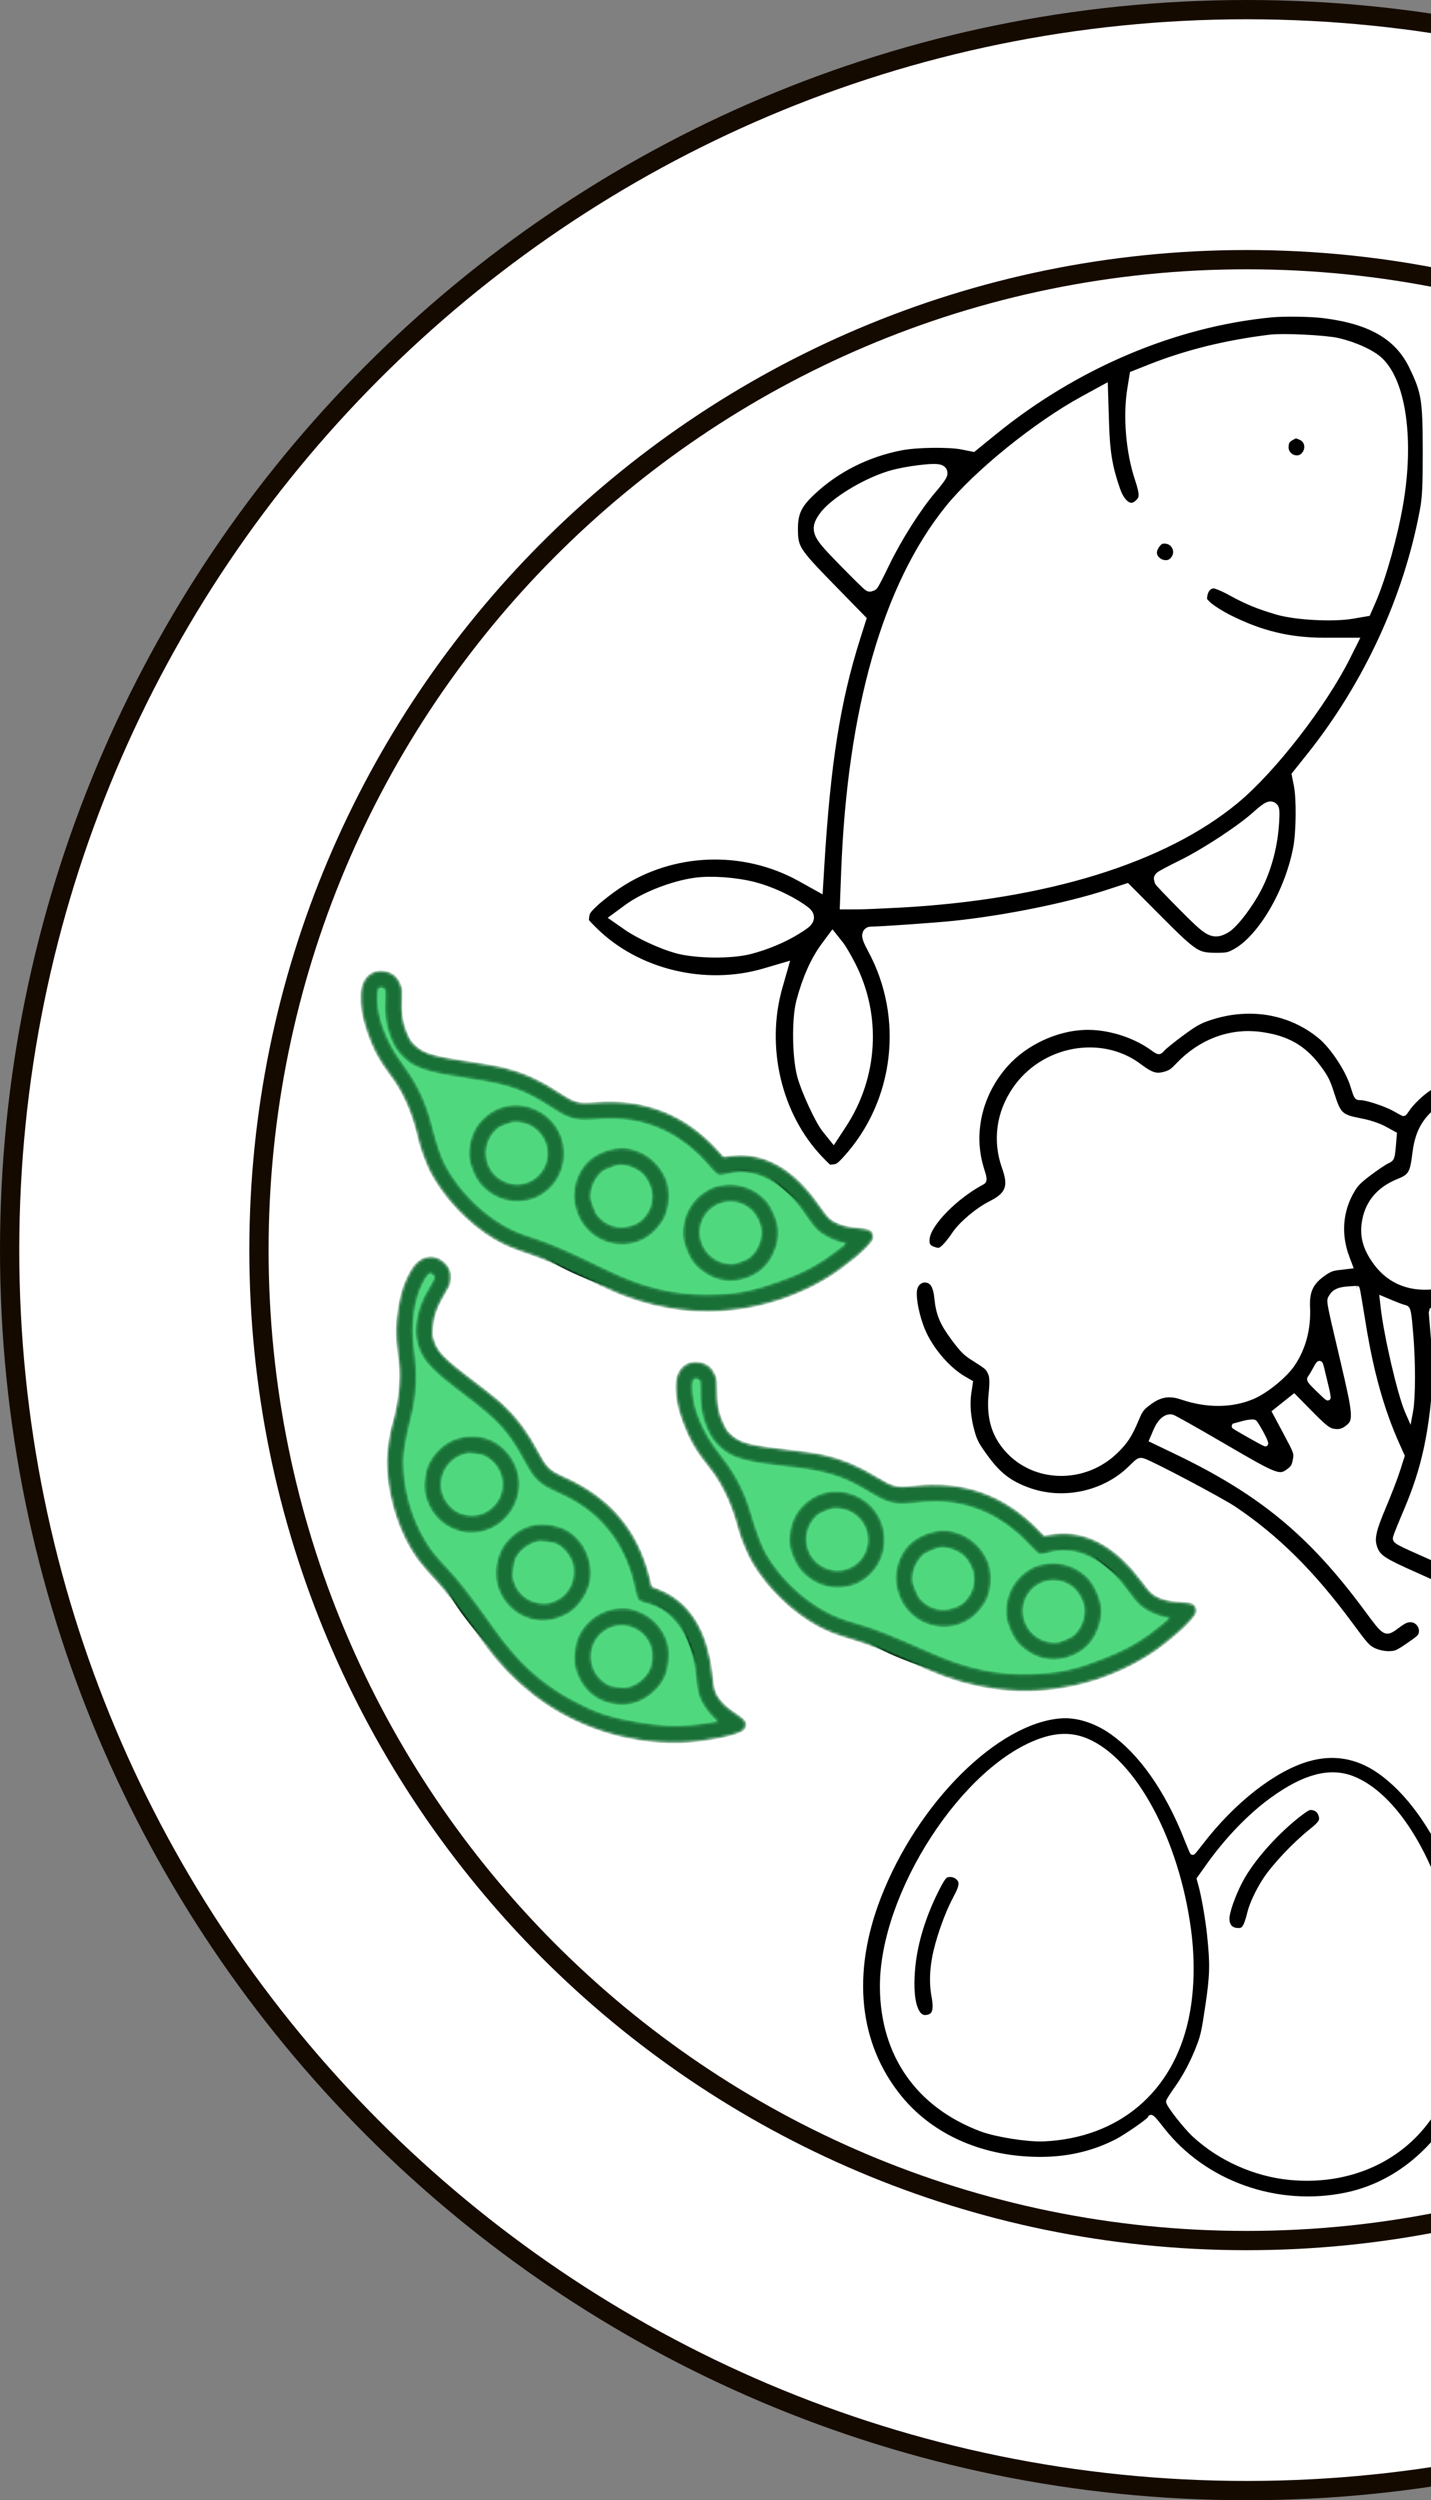 <svg width="520" height="908" viewBox="0 0 520 908" fill="none" xmlns="http://www.w3.org/2000/svg">
<rect x="0" y="0" width="520" height="908" fill="#808080" stroke="none"/>
<path d="M902.5 454C902.5 702.812 701.245 904.5 453 904.5C204.755 904.5 3.5 702.812 3.5 454C3.5 205.188 204.755 3.5 453 3.5C701.245 3.5 902.5 205.188 902.5 454Z" fill="white" stroke="#140A00" stroke-width="7"/>
<path d="M811.9 454C811.9 652.664 651.208 813.7 453 813.7C254.792 813.7 94.1 652.664 94.1 454C94.1 255.336 254.792 94.3 453 94.3C651.208 94.3 811.9 255.336 811.9 454Z" fill="white" stroke="#140A00" stroke-width="7"/>
<mask id="path-3-inside-1_186_228" fill="white">
<path fill-rule="evenodd" clip-rule="evenodd" d="M461.601 112.294C426.028 115.771 389.9 131.099 360.027 155.389L353.202 160.939L350.038 160.303C345.062 159.301 333.003 159.449 327.155 160.582C314.427 163.05 302.975 168.82 293.895 177.339C288.594 182.313 286.962 185.755 286.958 191.962C286.954 199.575 287.835 201.001 300.615 214.074L311.557 225.267L309.664 231.255C302.414 254.192 298.832 276.808 296.574 313.896L296.211 319.864L291.793 317.407C270.418 305.517 243.843 306.537 223.598 320.025C220.808 321.883 216.937 324.892 214.997 326.711C212.002 329.517 211.416 330.419 211.128 332.668C210.792 335.277 210.849 335.38 214.754 339.242C230.63 354.941 256.079 361.115 278.177 354.628L282.747 353.286L281.423 357.917C274.992 380.42 281.074 406.041 296.704 422.295C300.409 426.147 300.521 426.21 303.091 425.871C305.315 425.577 306.189 424.991 308.94 421.949C328.06 400.811 331.775 369.281 318.118 344.061C316.602 341.262 315.959 339.524 316.436 339.519C320.712 339.47 340.265 338.101 347.177 337.367C365.892 335.38 388.253 330.844 403.107 326.021L409.062 324.087L420.106 335.177C432.995 348.119 434.407 349.015 441.925 349.029C446.166 349.037 447.169 348.813 449.994 347.227C459.738 341.757 469.799 324.639 472.887 308.279C474.009 302.331 474.15 290.126 473.154 285.04L472.517 281.785L477.271 275.836C498.298 249.522 512.991 217.678 518.945 185.52C519.813 180.828 520.019 176.52 519.999 163.431C519.97 144.891 519.457 141.788 514.836 132.259C509.305 120.853 498.922 114.762 481.277 112.57C476.225 111.943 466.577 111.807 461.601 112.294ZM485.817 125.711C491.652 127.065 497.683 129.827 500.25 132.322C507.996 139.847 510.735 160.044 507.008 182.142C504.978 194.177 500.786 209.154 497.059 217.697L495.628 220.975L491.186 221.734C484.327 222.907 471.062 222.197 464.628 220.313C457.828 218.322 453.851 216.679 447.886 213.395C445.122 211.872 442.139 210.676 441.108 210.676C438.387 210.676 436.169 212.907 435.751 216.062C435.427 218.509 435.563 218.838 437.776 220.97C439.08 222.226 442.727 224.548 445.88 226.128C457.676 232.042 468.389 234.606 481.308 234.606H489.47L487.95 237.646C479.368 254.811 461.147 278.307 447.925 289.259C422.122 310.63 379.594 323.76 326.895 326.625C320.568 326.969 313.787 327.252 311.824 327.254L308.257 327.257L308.674 316.366C310.906 258.174 323.672 213.491 345.968 185.826C356.111 173.241 377.823 155.689 394.473 146.615L399.692 143.77L400.018 154.061C400.352 164.643 401.298 170.21 404.166 178.463C406.548 185.321 411.223 187.585 415.03 183.726C417.248 181.479 417.305 179.383 415.31 173.427C412.113 163.878 411.048 151.144 412.633 141.414L413.309 137.263L418.388 135.248C431.658 129.983 445.697 126.502 461.601 124.536C466.311 123.954 481.4 124.686 485.817 125.711ZM468.62 157.005C466.138 158.317 465.274 159.701 465.253 162.404C465.21 167.544 471.539 170.371 475.072 166.791C478.165 163.656 477.331 158.61 473.447 156.966C470.836 155.86 470.785 155.861 468.62 157.005ZM341.289 171.781C341.492 171.986 339.867 174.235 337.679 176.777C332.165 183.186 324.799 194.783 320.348 204.068C318.288 208.364 316.455 211.884 316.273 211.891C316.092 211.898 312.073 207.948 307.343 203.113C297.853 193.411 297.434 192.57 300.105 188.57C303.357 183.701 314.805 176.633 323.868 173.899C329.395 172.231 340.412 170.892 341.289 171.781ZM421.815 194.548C419.728 194.945 417.405 198.157 417.405 200.647C417.405 205.573 423.975 208.369 427.398 204.9C431.791 200.447 427.977 193.373 421.815 194.548ZM461.595 301.24C460.761 309.546 458.185 317.698 454.35 324.165C450.939 329.915 446.758 335.048 444.534 336.214C440.946 338.094 440.16 337.64 430.922 328.358C426.152 323.564 422.254 319.491 422.261 319.308C422.267 319.124 425.768 317.256 430.041 315.156C438.735 310.885 452.151 302.053 457.665 296.97C459.663 295.128 461.516 293.831 461.782 294.087C462.048 294.343 461.964 297.562 461.595 301.24ZM273.603 323.249C279.25 324.701 286.058 327.806 290.753 331.071C293.828 333.209 293.693 333.54 288.424 336.784C283.912 339.561 277.834 342.087 272.105 343.566C265.572 345.252 253.053 345.119 246.374 343.294C240.987 341.821 232.992 338.145 228.757 335.191L225.983 333.257L228.914 331.101C234.727 326.826 244.829 322.866 252.768 321.752C258.367 320.965 267.183 321.599 273.603 323.249ZM308.096 351.21C317.246 369.094 316.033 390.519 304.909 407.499L302.726 410.832L301.314 409.08C298.933 406.126 293.956 395.33 292.587 390.149C290.861 383.619 290.715 370.069 292.306 364.071C294.46 355.953 297.351 349.47 301.034 344.494L302.581 342.405L303.998 344.188C304.777 345.168 306.621 348.328 308.096 351.21Z"/>
</mask>
<path fill-rule="evenodd" clip-rule="evenodd" d="M461.601 112.294C426.028 115.771 389.9 131.099 360.027 155.389L353.202 160.939L350.038 160.303C345.062 159.301 333.003 159.449 327.155 160.582C314.427 163.05 302.975 168.82 293.895 177.339C288.594 182.313 286.962 185.755 286.958 191.962C286.954 199.575 287.835 201.001 300.615 214.074L311.557 225.267L309.664 231.255C302.414 254.192 298.832 276.808 296.574 313.896L296.211 319.864L291.793 317.407C270.418 305.517 243.843 306.537 223.598 320.025C220.808 321.883 216.937 324.892 214.997 326.711C212.002 329.517 211.416 330.419 211.128 332.668C210.792 335.277 210.849 335.38 214.754 339.242C230.63 354.941 256.079 361.115 278.177 354.628L282.747 353.286L281.423 357.917C274.992 380.42 281.074 406.041 296.704 422.295C300.409 426.147 300.521 426.21 303.091 425.871C305.315 425.577 306.189 424.991 308.94 421.949C328.06 400.811 331.775 369.281 318.118 344.061C316.602 341.262 315.959 339.524 316.436 339.519C320.712 339.47 340.265 338.101 347.177 337.367C365.892 335.38 388.253 330.844 403.107 326.021L409.062 324.087L420.106 335.177C432.995 348.119 434.407 349.015 441.925 349.029C446.166 349.037 447.169 348.813 449.994 347.227C459.738 341.757 469.799 324.639 472.887 308.279C474.009 302.331 474.15 290.126 473.154 285.04L472.517 281.785L477.271 275.836C498.298 249.522 512.991 217.678 518.945 185.52C519.813 180.828 520.019 176.52 519.999 163.431C519.97 144.891 519.457 141.788 514.836 132.259C509.305 120.853 498.922 114.762 481.277 112.57C476.225 111.943 466.577 111.807 461.601 112.294ZM485.817 125.711C491.652 127.065 497.683 129.827 500.25 132.322C507.996 139.847 510.735 160.044 507.008 182.142C504.978 194.177 500.786 209.154 497.059 217.697L495.628 220.975L491.186 221.734C484.327 222.907 471.062 222.197 464.628 220.313C457.828 218.322 453.851 216.679 447.886 213.395C445.122 211.872 442.139 210.676 441.108 210.676C438.387 210.676 436.169 212.907 435.751 216.062C435.427 218.509 435.563 218.838 437.776 220.97C439.08 222.226 442.727 224.548 445.88 226.128C457.676 232.042 468.389 234.606 481.308 234.606H489.47L487.95 237.646C479.368 254.811 461.147 278.307 447.925 289.259C422.122 310.63 379.594 323.76 326.895 326.625C320.568 326.969 313.787 327.252 311.824 327.254L308.257 327.257L308.674 316.366C310.906 258.174 323.672 213.491 345.968 185.826C356.111 173.241 377.823 155.689 394.473 146.615L399.692 143.77L400.018 154.061C400.352 164.643 401.298 170.21 404.166 178.463C406.548 185.321 411.223 187.585 415.03 183.726C417.248 181.479 417.305 179.383 415.31 173.427C412.113 163.878 411.048 151.144 412.633 141.414L413.309 137.263L418.388 135.248C431.658 129.983 445.697 126.502 461.601 124.536C466.311 123.954 481.4 124.686 485.817 125.711ZM468.62 157.005C466.138 158.317 465.274 159.701 465.253 162.404C465.21 167.544 471.539 170.371 475.072 166.791C478.165 163.656 477.331 158.61 473.447 156.966C470.836 155.86 470.785 155.861 468.62 157.005ZM341.289 171.781C341.492 171.986 339.867 174.235 337.679 176.777C332.165 183.186 324.799 194.783 320.348 204.068C318.288 208.364 316.455 211.884 316.273 211.891C316.092 211.898 312.073 207.948 307.343 203.113C297.853 193.411 297.434 192.57 300.105 188.57C303.357 183.701 314.805 176.633 323.868 173.899C329.395 172.231 340.412 170.892 341.289 171.781ZM421.815 194.548C419.728 194.945 417.405 198.157 417.405 200.647C417.405 205.573 423.975 208.369 427.398 204.9C431.791 200.447 427.977 193.373 421.815 194.548ZM461.595 301.24C460.761 309.546 458.185 317.698 454.35 324.165C450.939 329.915 446.758 335.048 444.534 336.214C440.946 338.094 440.16 337.64 430.922 328.358C426.152 323.564 422.254 319.491 422.261 319.308C422.267 319.124 425.768 317.256 430.041 315.156C438.735 310.885 452.151 302.053 457.665 296.97C459.663 295.128 461.516 293.831 461.782 294.087C462.048 294.343 461.964 297.562 461.595 301.24ZM273.603 323.249C279.25 324.701 286.058 327.806 290.753 331.071C293.828 333.209 293.693 333.54 288.424 336.784C283.912 339.561 277.834 342.087 272.105 343.566C265.572 345.252 253.053 345.119 246.374 343.294C240.987 341.821 232.992 338.145 228.757 335.191L225.983 333.257L228.914 331.101C234.727 326.826 244.829 322.866 252.768 321.752C258.367 320.965 267.183 321.599 273.603 323.249ZM308.096 351.21C317.246 369.094 316.033 390.519 304.909 407.499L302.726 410.832L301.314 409.08C298.933 406.126 293.956 395.33 292.587 390.149C290.861 383.619 290.715 370.069 292.306 364.071C294.46 355.953 297.351 349.47 301.034 344.494L302.581 342.405L303.998 344.188C304.777 345.168 306.621 348.328 308.096 351.21Z" fill="black" stroke="white" stroke-width="6" mask="url(#path-3-inside-1_186_228)"/>
<path d="M260.5 521L256 501C256 499.667 255.1 497 251.5 497C247.9 497 251 513 253 521L267 540C269.833 553.333 279.8 581.4 297 587C318.5 594 312.5 600 355 610C389 618 417.833 598 428 587L411 575.5L394 562H380L355 544.5L324.5 543L305.5 533L275.5 527.5L260.5 521Z" fill="#50D87E" stroke="black"/>
<mask id="path-5-inside-2_186_228" fill="white">
<path fill-rule="evenodd" clip-rule="evenodd" d="M434.524 585.455C433.98 588.012 424.374 596.613 416.834 601.294C400.578 611.387 380.98 615.715 362.387 613.318C353.411 612.161 345.461 609.911 336.707 606.052C321.865 599.508 315.971 597.147 310.214 595.439C303.623 593.482 300.538 592.275 296.778 590.182C287.589 585.066 278.784 576.453 273.393 567.306C271.849 564.687 269.287 558.553 268.545 555.696C267.194 550.501 265.355 545.465 263.45 541.745C261.278 537.504 260.012 535.568 256.593 531.258C252.833 526.517 250.628 522.621 248.456 516.877C246.413 511.472 245.709 507.973 245.702 503.191C245.694 497.502 249.313 493.99 254.264 494.883C256.771 495.335 258.372 496.562 259.496 498.891C260.34 500.641 260.415 501.108 260.401 504.572C260.38 509.921 260.971 513.151 262.636 516.78C263.815 519.351 264.174 519.873 265.691 521.218C269.02 524.172 272.401 525.063 286.157 526.614C291.037 527.165 296.573 527.943 298.459 528.344C305.756 529.895 311.715 532.362 319.225 536.941C324.342 540.061 326.141 540.482 331.599 539.832C349.774 537.667 364.679 542.852 377.188 555.693L379.322 557.883L382.302 557.434C394.206 555.638 405.147 561.427 415.003 574.734C417.737 578.425 418.722 579.35 420.973 580.34C423.267 581.349 425.594 581.806 429.346 581.981C431.124 582.064 432.916 582.35 433.329 582.617C434.28 583.231 434.756 584.362 434.524 585.455ZM422.994 587.055C420.007 586.397 416.206 584.532 414.333 582.805C413.442 581.982 411.902 580.172 410.91 578.782C408.328 575.161 406.662 573.229 403.936 570.698C396.517 563.811 388.512 561.399 380.781 563.722C379.282 564.173 378.161 564.331 377.689 564.159C377.282 564.011 375.914 562.737 374.648 561.328C369.748 555.872 363.659 551.401 357.553 548.776C349.753 545.422 342.248 544.457 332.622 545.569C325.498 546.392 322.833 545.824 316.884 542.213C306.243 535.755 300.774 534.042 285.338 532.332C271.088 530.753 266.044 529.313 262.094 525.697C259.473 523.298 258.285 521.553 256.829 517.966C255.269 514.121 254.636 510.448 254.689 505.545C254.71 503.582 254.616 501.707 254.479 501.379C254.167 500.628 252.579 500.29 251.937 500.837C251.661 501.072 251.435 502.112 251.41 503.263C251.246 510.772 255.016 520.183 261.344 528.057C266.799 534.845 270.412 541.738 272.746 549.811C274.594 556.202 276.75 561.873 278.38 564.628C283.435 573.17 291.271 580.72 299.953 585.413C303.472 587.315 305.948 588.248 312.538 590.156C318.149 591.781 324.11 594.157 338.246 600.402C351.584 606.295 362.51 608.573 375.229 608.116C384.755 607.774 390.863 606.467 400.365 602.74C408.051 599.724 412.137 597.593 417.485 593.811C419.98 592.047 425.17 587.798 425.084 587.591C425.064 587.545 424.124 587.303 422.994 587.055ZM399.897 583.188C400.231 586.239 399.858 588.856 398.669 591.814C396.862 596.305 393.905 599.308 389.484 601.138C384.06 603.383 378.384 602.816 373.586 599.549C370.366 597.356 368.826 595.454 367.272 591.749C366.242 589.293 365.946 588.208 365.82 586.423C365.381 580.24 368.182 574.29 373.148 570.855C375.467 569.252 376.74 568.722 379.515 568.206C385.416 567.109 391.559 569.183 395.54 573.616C397.447 575.739 399.598 580.466 399.897 583.188ZM390.544 576.765C384.674 571.394 375.376 573.423 372.378 580.729C369.365 588.068 374.638 596.284 382.619 596.687C384.315 596.773 384.99 596.629 387.212 595.705C389.459 594.771 390.009 594.409 391.212 593.076C393.623 590.403 394.729 586.618 394.088 583.238C393.666 581.012 392.141 578.227 390.544 576.765ZM359.438 569.36C360.304 573.16 359.834 577.788 358.254 581.017C357.781 581.982 356.572 583.732 355.566 584.904C347.451 594.36 332.008 591.702 327.154 580.014C325.457 575.926 325.224 572.09 326.435 568.158C328.126 562.667 331.582 559.084 337.088 557.114C341.416 555.565 345.223 555.683 349.36 557.492C354.299 559.653 358.3 564.364 359.438 569.36ZM350.445 564.939C348.659 563.268 345.535 561.944 343.084 561.819C341.452 561.736 340.778 561.887 338.426 562.865C335.999 563.874 335.523 564.185 334.365 565.522C332.637 567.516 331.502 570.301 331.407 572.778C331.341 574.512 331.487 575.161 332.492 577.577C333.491 579.982 333.856 580.558 335.103 581.707C337.048 583.499 339.175 584.475 341.703 584.734C345.228 585.096 349.19 583.617 351.212 581.184C353.359 578.599 354.128 576.481 354.126 573.161C354.124 570.445 352.534 566.893 350.445 564.939ZM321.193 557.967C321.633 564.136 318.903 569.984 313.992 573.388C311.765 574.932 310.19 575.58 307.433 576.09C301.446 577.197 295.431 575.025 291.232 570.238C289.383 568.13 287.388 563.611 287.144 560.979C286.69 556.068 288.167 551.172 291.129 547.779C296.159 542.015 303.599 540.269 310.578 543.215C316.723 545.809 320.721 551.365 321.193 557.967ZM312.963 551.901C310.847 549.274 307.846 547.79 304.29 547.61C302.637 547.526 301.946 547.675 299.736 548.594C297.444 549.547 296.968 549.865 295.767 551.251C290.46 557.376 292.719 566.875 300.161 569.728C302.656 570.685 304.465 570.831 306.843 570.27C315.011 568.342 318.288 558.508 312.963 551.901Z"/>
</mask>
<path fill-rule="evenodd" clip-rule="evenodd" d="M434.524 585.455C433.98 588.012 424.374 596.613 416.834 601.294C400.578 611.387 380.98 615.715 362.387 613.318C353.411 612.161 345.461 609.911 336.707 606.052C321.865 599.508 315.971 597.147 310.214 595.439C303.623 593.482 300.538 592.275 296.778 590.182C287.589 585.066 278.784 576.453 273.393 567.306C271.849 564.687 269.287 558.553 268.545 555.696C267.194 550.501 265.355 545.465 263.45 541.745C261.278 537.504 260.012 535.568 256.593 531.258C252.833 526.517 250.628 522.621 248.456 516.877C246.413 511.472 245.709 507.973 245.702 503.191C245.694 497.502 249.313 493.99 254.264 494.883C256.771 495.335 258.372 496.562 259.496 498.891C260.34 500.641 260.415 501.108 260.401 504.572C260.38 509.921 260.971 513.151 262.636 516.78C263.815 519.351 264.174 519.873 265.691 521.218C269.02 524.172 272.401 525.063 286.157 526.614C291.037 527.165 296.573 527.943 298.459 528.344C305.756 529.895 311.715 532.362 319.225 536.941C324.342 540.061 326.141 540.482 331.599 539.832C349.774 537.667 364.679 542.852 377.188 555.693L379.322 557.883L382.302 557.434C394.206 555.638 405.147 561.427 415.003 574.734C417.737 578.425 418.722 579.35 420.973 580.34C423.267 581.349 425.594 581.806 429.346 581.981C431.124 582.064 432.916 582.35 433.329 582.617C434.28 583.231 434.756 584.362 434.524 585.455ZM422.994 587.055C420.007 586.397 416.206 584.532 414.333 582.805C413.442 581.982 411.902 580.172 410.91 578.782C408.328 575.161 406.662 573.229 403.936 570.698C396.517 563.811 388.512 561.399 380.781 563.722C379.282 564.173 378.161 564.331 377.689 564.159C377.282 564.011 375.914 562.737 374.648 561.328C369.748 555.872 363.659 551.401 357.553 548.776C349.753 545.422 342.248 544.457 332.622 545.569C325.498 546.392 322.833 545.824 316.884 542.213C306.243 535.755 300.774 534.042 285.338 532.332C271.088 530.753 266.044 529.313 262.094 525.697C259.473 523.298 258.285 521.553 256.829 517.966C255.269 514.121 254.636 510.448 254.689 505.545C254.71 503.582 254.616 501.707 254.479 501.379C254.167 500.628 252.579 500.29 251.937 500.837C251.661 501.072 251.435 502.112 251.41 503.263C251.246 510.772 255.016 520.183 261.344 528.057C266.799 534.845 270.412 541.738 272.746 549.811C274.594 556.202 276.75 561.873 278.38 564.628C283.435 573.17 291.271 580.72 299.953 585.413C303.472 587.315 305.948 588.248 312.538 590.156C318.149 591.781 324.11 594.157 338.246 600.402C351.584 606.295 362.51 608.573 375.229 608.116C384.755 607.774 390.863 606.467 400.365 602.74C408.051 599.724 412.137 597.593 417.485 593.811C419.98 592.047 425.17 587.798 425.084 587.591C425.064 587.545 424.124 587.303 422.994 587.055ZM399.897 583.188C400.231 586.239 399.858 588.856 398.669 591.814C396.862 596.305 393.905 599.308 389.484 601.138C384.06 603.383 378.384 602.816 373.586 599.549C370.366 597.356 368.826 595.454 367.272 591.749C366.242 589.293 365.946 588.208 365.82 586.423C365.381 580.24 368.182 574.29 373.148 570.855C375.467 569.252 376.74 568.722 379.515 568.206C385.416 567.109 391.559 569.183 395.54 573.616C397.447 575.739 399.598 580.466 399.897 583.188ZM390.544 576.765C384.674 571.394 375.376 573.423 372.378 580.729C369.365 588.068 374.638 596.284 382.619 596.687C384.315 596.773 384.99 596.629 387.212 595.705C389.459 594.771 390.009 594.409 391.212 593.076C393.623 590.403 394.729 586.618 394.088 583.238C393.666 581.012 392.141 578.227 390.544 576.765ZM359.438 569.36C360.304 573.16 359.834 577.788 358.254 581.017C357.781 581.982 356.572 583.732 355.566 584.904C347.451 594.36 332.008 591.702 327.154 580.014C325.457 575.926 325.224 572.09 326.435 568.158C328.126 562.667 331.582 559.084 337.088 557.114C341.416 555.565 345.223 555.683 349.36 557.492C354.299 559.653 358.3 564.364 359.438 569.36ZM350.445 564.939C348.659 563.268 345.535 561.944 343.084 561.819C341.452 561.736 340.778 561.887 338.426 562.865C335.999 563.874 335.523 564.185 334.365 565.522C332.637 567.516 331.502 570.301 331.407 572.778C331.341 574.512 331.487 575.161 332.492 577.577C333.491 579.982 333.856 580.558 335.103 581.707C337.048 583.499 339.175 584.475 341.703 584.734C345.228 585.096 349.19 583.617 351.212 581.184C353.359 578.599 354.128 576.481 354.126 573.161C354.124 570.445 352.534 566.893 350.445 564.939ZM321.193 557.967C321.633 564.136 318.903 569.984 313.992 573.388C311.765 574.932 310.19 575.58 307.433 576.09C301.446 577.197 295.431 575.025 291.232 570.238C289.383 568.13 287.388 563.611 287.144 560.979C286.69 556.068 288.167 551.172 291.129 547.779C296.159 542.015 303.599 540.269 310.578 543.215C316.723 545.809 320.721 551.365 321.193 557.967ZM312.963 551.901C310.847 549.274 307.846 547.79 304.29 547.61C302.637 547.526 301.946 547.675 299.736 548.594C297.444 549.547 296.968 549.865 295.767 551.251C290.46 557.376 292.719 566.875 300.161 569.728C302.656 570.685 304.465 570.831 306.843 570.27C315.011 568.342 318.288 558.508 312.963 551.901Z" fill="#197037" stroke="#197037" stroke-width="0.6" mask="url(#path-5-inside-2_186_228)"/>
<mask id="path-6-inside-3_186_228" fill="white">
<path fill-rule="evenodd" clip-rule="evenodd" d="M365.469 386.467C355.797 397.274 352.472 411.843 356.696 424.902C357.675 427.931 357.741 428.811 357.019 429.193C347.284 434.335 337.631 444.073 336.85 449.539C336.483 452.108 337.212 453.241 339.677 453.936C341.283 454.389 341.74 454.254 343.179 452.903C344.089 452.049 345.702 450.031 346.762 448.419C349.269 444.606 355.234 439.557 360.133 437.101C366.41 433.955 367.576 430.872 365.1 423.974C361.632 414.318 362.992 404.197 368.917 395.573C379.126 380.711 400.143 376.84 413.96 387.275C418.179 390.461 420.071 391.068 423.151 390.226C425.289 389.642 426.031 389.153 428.117 386.956C436.292 378.348 446.914 374.333 457.833 375.726C467.46 376.954 473.649 380.442 479.014 387.66C481.772 391.371 482.392 392.613 483.996 397.653C486.329 404.979 487.21 405.777 494.486 407.156C497.62 407.75 500.994 408.879 503.112 410.041L506.59 411.951L506.206 416.369C505.839 420.585 505.741 420.823 504.036 421.602C503.054 422.051 500.177 423.975 497.642 425.878C493.955 428.647 492.706 429.885 491.395 432.074C486.917 439.544 486.198 448.24 489.363 456.667L490.527 459.768L486.951 460.181C483.864 460.536 482.951 460.905 480.285 462.876C476.182 465.908 474.78 469.101 475.046 474.811C475.402 482.472 473.544 489.51 469.625 495.342C466.852 499.469 459.955 505.091 455.16 507.133C447.63 510.34 438.597 510.406 429.527 507.32C424.946 505.761 421.526 506.3 417.6 509.201C414.769 511.293 414.351 511.847 412.774 515.599C410.479 521.055 408.913 523.469 405.487 526.836C394.161 537.964 375.939 537.694 365.925 526.252C361.14 520.785 359.377 514.444 360.269 505.912C360.677 502.011 360.585 499.831 359.959 498.546C358.97 496.517 358.88 496.439 353.908 493.285C350.851 491.346 349.89 490.393 346.71 486.146C342.473 480.486 341.116 477.252 340.531 471.422C340.102 467.145 338.958 465.173 336.702 464.818C334.397 464.455 332.47 466.149 332.185 468.788C331.847 471.909 333.142 478.198 335.112 482.998C337.964 489.947 344.236 497.338 350.2 500.778L352.523 502.117L351.981 505.715C351.324 510.075 351.76 515.101 353.241 520.259C354.181 523.533 354.909 524.881 358.118 529.28C362.765 535.653 366.701 538.698 373.521 541.198C386.218 545.853 401.308 542.64 410.87 533.245C413.887 530.281 414.032 530.199 415.481 530.639C418.462 531.545 443.603 544.832 448.316 547.993C463.759 558.351 476.772 571.243 490.411 589.699C496.402 597.806 496.878 598.334 499.229 599.483C500.596 600.151 503.006 600.676 504.585 600.651C507.224 600.61 507.817 600.359 511.906 597.554C515.932 594.792 516.378 594.347 516.587 592.883C516.926 590.508 515.052 588.215 512.702 588.128C511.244 588.074 510.22 588.528 507.855 590.275C503.403 593.565 503.573 593.657 496.58 584.197C476.378 556.87 458.166 541.865 427.192 527.03L418.668 522.947L420.083 519.626C421.566 516.144 423.69 514.32 425.839 514.683C426.377 514.773 434.704 519.454 444.342 525.084C463.896 536.503 464.893 536.89 468.307 534.367C469.933 533.166 470.381 532.426 470.781 530.289C471.262 527.721 471.206 527.56 467.295 520.234L463.319 512.79L466.774 510.038L470.228 507.286L475.069 512.213C481.699 518.963 482.814 519.805 485.361 519.983C487.001 520.099 488.06 519.769 489.52 518.69C492.955 516.152 492.857 514.513 488.067 494.155C482.66 471.172 482.909 472.568 483.91 470.885C484.964 469.113 486.665 468.38 490.219 468.164C491.717 468.074 493.007 467.987 493.087 467.973C493.166 467.958 494.165 473.753 495.304 480.851C498.12 498.379 502.032 512.321 507.629 524.776L509.41 528.739L507.837 533.701C506.973 536.43 504.661 542.451 502.699 547.081C498.87 556.12 498.278 559.067 499.614 562.441C500.895 565.678 502.814 566.914 514.741 572.181C522.101 575.432 525.292 577.098 524.99 577.532C524.748 577.879 524.408 579.16 524.235 580.377C523.869 582.933 525.197 584.532 527.843 584.723C529.22 584.822 530.106 584.283 535.708 579.938L542.022 575.042L545.363 567.097C554.79 544.687 564.735 531.539 583.556 516.607L591.238 510.511L595.168 512.698C598.182 514.374 600.462 515.092 604.947 515.771C611.159 516.713 615.338 516.289 620.652 514.178C633.613 509.029 640.19 493.906 635.286 480.528C634.511 478.413 634.559 478.264 636.914 475.409C644.132 466.662 646.127 455.583 642.414 444.86C641.179 441.292 640.213 439.52 637.553 435.939C632.681 429.382 627.904 425.799 620.528 423.174C618.492 422.449 616.736 421.735 616.627 421.586C616.517 421.438 616.51 420.043 616.611 418.487C617.021 412.137 614.507 403.928 610.504 398.543C607.283 394.21 602.884 390.539 600.677 390.342C598.56 390.154 597.874 390.519 596.854 392.378C595.666 394.547 596.369 396.191 599.699 399.032C605.738 404.185 608.982 411.86 608.264 419.295C607.864 423.427 608.113 424.841 609.591 426.841C610.971 428.709 611.934 429.24 616.226 430.503C626.425 433.507 633.654 441.3 635.55 451.338C636.932 458.654 634.537 466.156 629.134 471.44C627.795 472.75 626.452 474.504 626.15 475.337C625.576 476.919 626.045 480.503 626.993 481.786C627.848 482.943 628.812 488.498 628.67 491.443C628.596 492.966 627.743 495.667 626.674 497.762C625.006 501.036 624.411 501.715 621.038 504.207C617.679 506.688 616.833 507.069 613.291 507.689C608.362 508.552 603.018 507.604 598.346 505.04C595.452 503.45 594.217 502.361 590.993 498.553C587.069 493.918 585.687 492.879 582.594 492.235C579.872 491.669 577.75 492.234 572.808 494.84C564.35 499.301 556.296 499.334 548.144 494.94C544.038 492.727 543.834 492.538 540.126 487.521C536.496 482.609 536.281 482.175 535.43 478.05C534.653 474.285 534.258 473.401 532.375 471.199C529.396 467.717 526.396 466.681 520.884 467.232C511.444 468.176 504.139 464.829 499.135 457.269C495.934 452.433 495.01 448.183 496.033 443.002C497.322 436.475 501.453 431.784 508.323 429.044C512.625 427.329 513.384 426.047 514.207 419.108C515.031 412.153 517.152 407.736 521.508 403.906C526.802 399.251 533.43 397.392 541.307 398.354C545.257 398.836 547.043 399.455 551.687 401.952C558.642 405.692 560.371 405.778 563.658 402.548C564.854 401.373 567.712 399.007 570.01 397.291C573.979 394.328 574.435 394.125 579.148 393.225C584.713 392.163 586.033 391.1 585.625 388.007C585.154 384.433 580.501 383.674 573.147 385.972C569.716 387.045 561.679 392.226 559.81 394.571L558.571 396.126L555.027 394.194C542.226 387.215 526.824 388.45 516.438 397.29C514.595 398.86 512.444 401.105 511.66 402.282C510.876 403.458 510.145 404.404 510.036 404.386C509.928 404.366 508.534 403.602 506.938 402.688C503.803 400.89 496.555 398.495 494.373 398.536C493.035 398.561 493.015 398.529 491.648 394.151C489.847 388.381 484.284 379.978 479.841 376.316C468.677 367.115 453.663 364.677 439.059 369.692C435.671 370.856 434 371.814 429.235 375.33C426.078 377.66 422.974 380.17 422.337 380.909C421.204 382.224 421.129 382.215 418.712 380.473C412.039 375.665 402.452 372.748 394.219 373.022C383.713 373.372 372.492 378.62 365.469 386.467ZM510.508 474.956C511.663 475.199 511.833 476.025 512.6 485.177C513.386 494.548 513.364 507.588 512.554 512.051L512.191 514.049L511.508 512.478C508.806 506.262 503.871 485.053 502.686 474.57L502.372 471.793L505.812 473.243C507.703 474.04 509.817 474.811 510.508 474.956ZM452.011 516.961C453.912 516.487 455.658 516.364 455.89 516.688C457.542 518.993 460.308 524.375 459.794 524.283C459.233 524.181 448.313 517.991 448.486 517.872C448.523 517.846 450.11 517.436 452.011 516.961ZM480.204 497.024C480.492 498.239 481.194 501.14 481.763 503.473C482.332 505.804 482.666 507.692 482.505 507.666C482.345 507.641 480.727 506.157 478.91 504.368C475.918 501.421 475.661 501.046 476.185 500.389C476.503 499.991 477.28 498.702 477.912 497.526C479.506 494.555 479.613 494.531 480.204 497.024ZM522.271 475.55C524.555 475.187 525.352 475.412 526.307 476.685C526.691 477.197 527.078 484.985 527.166 493.994C527.31 508.638 527.465 510.557 528.626 512.129C529.662 513.531 530.456 513.97 532.55 514.299C536.038 514.848 537.69 513.558 541.459 507.345L544.377 502.534L546.696 503.581C547.971 504.156 549.1 504.766 549.204 504.935C549.308 505.105 548.703 507.623 547.859 510.53C546.187 516.295 546.208 518.374 547.963 520.749C549.34 522.612 552.628 523.597 554.68 522.76C555.45 522.446 561.446 517.21 568.004 511.124C579.636 500.33 579.957 500.07 581.159 500.454C581.837 500.671 583.01 501.685 583.766 502.709L585.141 504.569L577.757 510.507C558.895 525.676 547.943 539.991 538.527 561.785C536.465 566.555 534.398 570.64 533.933 570.861C533.438 571.096 527.661 568.863 519.975 565.464C507.149 559.792 506.871 559.636 507.213 558.294C507.406 557.539 509.088 553.351 510.95 548.987C515.764 537.708 518.391 528.323 520.118 516.222C521.757 504.739 521.939 496.194 520.807 483.997C520.403 479.645 520.127 476.033 520.194 475.971C520.261 475.91 521.195 475.72 522.271 475.55ZM537.397 497.883C537.339 498.2 536.929 498.948 536.487 499.547C535.636 500.698 535.643 500.713 535.456 497.377L535.373 495.896L536.439 496.601C537.025 496.989 537.456 497.566 537.397 497.883ZM560.168 506.792C560.306 506.978 559.572 507.751 558.536 508.508L556.653 509.884L557.108 508.252C557.47 506.958 557.807 506.603 558.74 506.536C559.388 506.49 560.03 506.604 560.168 506.792Z"/>
</mask>
<path fill-rule="evenodd" clip-rule="evenodd" d="M365.469 386.467C355.797 397.274 352.472 411.843 356.696 424.902C357.675 427.931 357.741 428.811 357.019 429.193C347.284 434.335 337.631 444.073 336.85 449.539C336.483 452.108 337.212 453.241 339.677 453.936C341.283 454.389 341.74 454.254 343.179 452.903C344.089 452.049 345.702 450.031 346.762 448.419C349.269 444.606 355.234 439.557 360.133 437.101C366.41 433.955 367.576 430.872 365.1 423.974C361.632 414.318 362.992 404.197 368.917 395.573C379.126 380.711 400.143 376.84 413.96 387.275C418.179 390.461 420.071 391.068 423.151 390.226C425.289 389.642 426.031 389.153 428.117 386.956C436.292 378.348 446.914 374.333 457.833 375.726C467.46 376.954 473.649 380.442 479.014 387.66C481.772 391.371 482.392 392.613 483.996 397.653C486.329 404.979 487.21 405.777 494.486 407.156C497.62 407.75 500.994 408.879 503.112 410.041L506.59 411.951L506.206 416.369C505.839 420.585 505.741 420.823 504.036 421.602C503.054 422.051 500.177 423.975 497.642 425.878C493.955 428.647 492.706 429.885 491.395 432.074C486.917 439.544 486.198 448.24 489.363 456.667L490.527 459.768L486.951 460.181C483.864 460.536 482.951 460.905 480.285 462.876C476.182 465.908 474.78 469.101 475.046 474.811C475.402 482.472 473.544 489.51 469.625 495.342C466.852 499.469 459.955 505.091 455.16 507.133C447.63 510.34 438.597 510.406 429.527 507.32C424.946 505.761 421.526 506.3 417.6 509.201C414.769 511.293 414.351 511.847 412.774 515.599C410.479 521.055 408.913 523.469 405.487 526.836C394.161 537.964 375.939 537.694 365.925 526.252C361.14 520.785 359.377 514.444 360.269 505.912C360.677 502.011 360.585 499.831 359.959 498.546C358.97 496.517 358.88 496.439 353.908 493.285C350.851 491.346 349.89 490.393 346.71 486.146C342.473 480.486 341.116 477.252 340.531 471.422C340.102 467.145 338.958 465.173 336.702 464.818C334.397 464.455 332.47 466.149 332.185 468.788C331.847 471.909 333.142 478.198 335.112 482.998C337.964 489.947 344.236 497.338 350.2 500.778L352.523 502.117L351.981 505.715C351.324 510.075 351.76 515.101 353.241 520.259C354.181 523.533 354.909 524.881 358.118 529.28C362.765 535.653 366.701 538.698 373.521 541.198C386.218 545.853 401.308 542.64 410.87 533.245C413.887 530.281 414.032 530.199 415.481 530.639C418.462 531.545 443.603 544.832 448.316 547.993C463.759 558.351 476.772 571.243 490.411 589.699C496.402 597.806 496.878 598.334 499.229 599.483C500.596 600.151 503.006 600.676 504.585 600.651C507.224 600.61 507.817 600.359 511.906 597.554C515.932 594.792 516.378 594.347 516.587 592.883C516.926 590.508 515.052 588.215 512.702 588.128C511.244 588.074 510.22 588.528 507.855 590.275C503.403 593.565 503.573 593.657 496.58 584.197C476.378 556.87 458.166 541.865 427.192 527.03L418.668 522.947L420.083 519.626C421.566 516.144 423.69 514.32 425.839 514.683C426.377 514.773 434.704 519.454 444.342 525.084C463.896 536.503 464.893 536.89 468.307 534.367C469.933 533.166 470.381 532.426 470.781 530.289C471.262 527.721 471.206 527.56 467.295 520.234L463.319 512.79L466.774 510.038L470.228 507.286L475.069 512.213C481.699 518.963 482.814 519.805 485.361 519.983C487.001 520.099 488.06 519.769 489.52 518.69C492.955 516.152 492.857 514.513 488.067 494.155C482.66 471.172 482.909 472.568 483.91 470.885C484.964 469.113 486.665 468.38 490.219 468.164C491.717 468.074 493.007 467.987 493.087 467.973C493.166 467.958 494.165 473.753 495.304 480.851C498.12 498.379 502.032 512.321 507.629 524.776L509.41 528.739L507.837 533.701C506.973 536.43 504.661 542.451 502.699 547.081C498.87 556.12 498.278 559.067 499.614 562.441C500.895 565.678 502.814 566.914 514.741 572.181C522.101 575.432 525.292 577.098 524.99 577.532C524.748 577.879 524.408 579.16 524.235 580.377C523.869 582.933 525.197 584.532 527.843 584.723C529.22 584.822 530.106 584.283 535.708 579.938L542.022 575.042L545.363 567.097C554.79 544.687 564.735 531.539 583.556 516.607L591.238 510.511L595.168 512.698C598.182 514.374 600.462 515.092 604.947 515.771C611.159 516.713 615.338 516.289 620.652 514.178C633.613 509.029 640.19 493.906 635.286 480.528C634.511 478.413 634.559 478.264 636.914 475.409C644.132 466.662 646.127 455.583 642.414 444.86C641.179 441.292 640.213 439.52 637.553 435.939C632.681 429.382 627.904 425.799 620.528 423.174C618.492 422.449 616.736 421.735 616.627 421.586C616.517 421.438 616.51 420.043 616.611 418.487C617.021 412.137 614.507 403.928 610.504 398.543C607.283 394.21 602.884 390.539 600.677 390.342C598.56 390.154 597.874 390.519 596.854 392.378C595.666 394.547 596.369 396.191 599.699 399.032C605.738 404.185 608.982 411.86 608.264 419.295C607.864 423.427 608.113 424.841 609.591 426.841C610.971 428.709 611.934 429.24 616.226 430.503C626.425 433.507 633.654 441.3 635.55 451.338C636.932 458.654 634.537 466.156 629.134 471.44C627.795 472.75 626.452 474.504 626.15 475.337C625.576 476.919 626.045 480.503 626.993 481.786C627.848 482.943 628.812 488.498 628.67 491.443C628.596 492.966 627.743 495.667 626.674 497.762C625.006 501.036 624.411 501.715 621.038 504.207C617.679 506.688 616.833 507.069 613.291 507.689C608.362 508.552 603.018 507.604 598.346 505.04C595.452 503.45 594.217 502.361 590.993 498.553C587.069 493.918 585.687 492.879 582.594 492.235C579.872 491.669 577.75 492.234 572.808 494.84C564.35 499.301 556.296 499.334 548.144 494.94C544.038 492.727 543.834 492.538 540.126 487.521C536.496 482.609 536.281 482.175 535.43 478.05C534.653 474.285 534.258 473.401 532.375 471.199C529.396 467.717 526.396 466.681 520.884 467.232C511.444 468.176 504.139 464.829 499.135 457.269C495.934 452.433 495.01 448.183 496.033 443.002C497.322 436.475 501.453 431.784 508.323 429.044C512.625 427.329 513.384 426.047 514.207 419.108C515.031 412.153 517.152 407.736 521.508 403.906C526.802 399.251 533.43 397.392 541.307 398.354C545.257 398.836 547.043 399.455 551.687 401.952C558.642 405.692 560.371 405.778 563.658 402.548C564.854 401.373 567.712 399.007 570.01 397.291C573.979 394.328 574.435 394.125 579.148 393.225C584.713 392.163 586.033 391.1 585.625 388.007C585.154 384.433 580.501 383.674 573.147 385.972C569.716 387.045 561.679 392.226 559.81 394.571L558.571 396.126L555.027 394.194C542.226 387.215 526.824 388.45 516.438 397.29C514.595 398.86 512.444 401.105 511.66 402.282C510.876 403.458 510.145 404.404 510.036 404.386C509.928 404.366 508.534 403.602 506.938 402.688C503.803 400.89 496.555 398.495 494.373 398.536C493.035 398.561 493.015 398.529 491.648 394.151C489.847 388.381 484.284 379.978 479.841 376.316C468.677 367.115 453.663 364.677 439.059 369.692C435.671 370.856 434 371.814 429.235 375.33C426.078 377.66 422.974 380.17 422.337 380.909C421.204 382.224 421.129 382.215 418.712 380.473C412.039 375.665 402.452 372.748 394.219 373.022C383.713 373.372 372.492 378.62 365.469 386.467ZM510.508 474.956C511.663 475.199 511.833 476.025 512.6 485.177C513.386 494.548 513.364 507.588 512.554 512.051L512.191 514.049L511.508 512.478C508.806 506.262 503.871 485.053 502.686 474.57L502.372 471.793L505.812 473.243C507.703 474.04 509.817 474.811 510.508 474.956ZM452.011 516.961C453.912 516.487 455.658 516.364 455.89 516.688C457.542 518.993 460.308 524.375 459.794 524.283C459.233 524.181 448.313 517.991 448.486 517.872C448.523 517.846 450.11 517.436 452.011 516.961ZM480.204 497.024C480.492 498.239 481.194 501.14 481.763 503.473C482.332 505.804 482.666 507.692 482.505 507.666C482.345 507.641 480.727 506.157 478.91 504.368C475.918 501.421 475.661 501.046 476.185 500.389C476.503 499.991 477.28 498.702 477.912 497.526C479.506 494.555 479.613 494.531 480.204 497.024ZM522.271 475.55C524.555 475.187 525.352 475.412 526.307 476.685C526.691 477.197 527.078 484.985 527.166 493.994C527.31 508.638 527.465 510.557 528.626 512.129C529.662 513.531 530.456 513.97 532.55 514.299C536.038 514.848 537.69 513.558 541.459 507.345L544.377 502.534L546.696 503.581C547.971 504.156 549.1 504.766 549.204 504.935C549.308 505.105 548.703 507.623 547.859 510.53C546.187 516.295 546.208 518.374 547.963 520.749C549.34 522.612 552.628 523.597 554.68 522.76C555.45 522.446 561.446 517.21 568.004 511.124C579.636 500.33 579.957 500.07 581.159 500.454C581.837 500.671 583.01 501.685 583.766 502.709L585.141 504.569L577.757 510.507C558.895 525.676 547.943 539.991 538.527 561.785C536.465 566.555 534.398 570.64 533.933 570.861C533.438 571.096 527.661 568.863 519.975 565.464C507.149 559.792 506.871 559.636 507.213 558.294C507.406 557.539 509.088 553.351 510.95 548.987C515.764 537.708 518.391 528.323 520.118 516.222C521.757 504.739 521.939 496.194 520.807 483.997C520.403 479.645 520.127 476.033 520.194 475.971C520.261 475.91 521.195 475.72 522.271 475.55ZM537.397 497.883C537.339 498.2 536.929 498.948 536.487 499.547C535.636 500.698 535.643 500.713 535.456 497.377L535.373 495.896L536.439 496.601C537.025 496.989 537.456 497.566 537.397 497.883ZM560.168 506.792C560.306 506.978 559.572 507.751 558.536 508.508L556.653 509.884L557.108 508.252C557.47 506.958 557.807 506.603 558.74 506.536C559.388 506.49 560.03 506.604 560.168 506.792Z" fill="black" stroke="white" stroke-width="2" mask="url(#path-6-inside-3_186_228)"/>
<path d="M435.467 682.097L435.33 682.291L435.393 682.519L435.957 684.565C437.076 688.626 438.495 696.741 439.124 702.703C440.259 713.468 440.166 717.185 438.476 728.572C437.14 737.567 436.763 739.282 435.359 742.943C433.142 748.719 430.412 753.884 427.174 758.434C426.412 759.503 425.708 760.547 425.187 761.367C424.927 761.777 424.71 762.136 424.553 762.416C424.474 762.556 424.408 762.683 424.358 762.789C424.316 762.878 424.26 763.007 424.242 763.129C424.215 763.316 424.267 763.502 424.311 763.628C424.361 763.774 424.434 763.935 424.523 764.106C424.7 764.45 424.958 764.874 425.273 765.351C425.905 766.308 426.79 767.515 427.775 768.778C429.743 771.299 432.147 774.09 433.789 775.605C443.209 784.293 456.042 790.004 468.834 791.202C489.603 793.147 508.357 785.139 519.489 769.518C530.124 754.595 533.316 731.522 528.38 706.102C527.065 699.334 525.903 695.156 523.223 687.563C519.453 676.881 514.694 667.668 509.36 660.5C504.029 653.337 498.103 648.188 491.993 645.678C483.436 642.164 473.887 644.696 461.986 653.341L462.28 653.746L461.986 653.341C453.808 659.283 445.526 667.913 438.548 677.753L435.467 682.097ZM430.899 668.054L431.348 667.878L430.899 668.054C431.412 669.362 431.898 670.556 432.268 671.426C432.453 671.861 432.611 672.219 432.73 672.471C432.789 672.596 432.841 672.703 432.885 672.782C432.906 672.82 432.932 672.864 432.96 672.904C432.973 672.922 432.997 672.954 433.029 672.987C433.046 673.004 433.073 673.03 433.112 673.055C433.146 673.078 433.219 673.122 433.322 673.137C433.484 673.161 433.606 673.099 433.628 673.088C433.671 673.067 433.705 673.043 433.724 673.029C433.763 673 433.8 672.966 433.829 672.939C433.889 672.881 433.961 672.804 434.041 672.716C434.202 672.537 434.419 672.281 434.675 671.971C435.187 671.348 435.867 670.489 436.593 669.543C448.305 654.273 463.087 642.747 475.399 639.193C484.455 636.579 492.989 638.002 500.875 643.447C511.371 650.692 520.644 663.797 527.246 679.459C533.845 695.114 537.754 713.271 537.561 730.568C537.349 749.655 531.2 766.505 520.039 778.696C511.387 788.146 500.758 794.342 489.064 796.768C464.065 801.954 437.763 792.591 422.586 773.127C420.971 771.056 419.939 769.791 419.289 769.155C419.125 768.994 418.972 768.861 418.83 768.762C418.698 768.67 418.527 768.572 418.333 768.548C418.226 768.535 418.106 768.544 417.986 768.594C417.865 768.644 417.774 768.724 417.709 768.809C417.612 768.937 417.567 769.083 417.543 769.205C417.538 769.212 417.532 769.219 417.526 769.227C417.476 769.286 417.396 769.37 417.278 769.48C417.046 769.698 416.707 769.983 416.281 770.319C415.431 770.99 414.265 771.842 412.987 772.732C410.426 774.516 407.455 776.427 405.719 777.324C397.588 781.525 388.69 783.684 378.969 783.807C357.67 784.078 338.854 775.945 327.094 761.445C311.57 742.303 308.889 716.709 319.619 689.026C326.366 671.619 337.072 655.65 349.001 643.83C360.942 631.998 374.046 624.382 385.58 623.557C391.208 623.155 397.681 625.127 403.396 629.031C414.11 636.349 423.909 650.21 430.899 668.054ZM343.836 681.471L343.836 681.471C345.17 680.821 347.088 681.219 348.134 682.399L348.494 682.08L348.134 682.399C348.425 682.727 348.614 683.047 348.717 683.389C348.82 683.731 348.847 684.124 348.775 684.612C348.627 685.609 348.076 686.938 347.021 688.894L347.461 689.132L347.021 688.894C344.55 693.475 342.165 699.608 340.389 705.928C338.427 712.912 337.942 719.356 338.985 724.938L339.476 724.846L338.985 724.938C339.497 727.681 339.522 729.468 339.1 730.588C338.896 731.128 338.59 731.507 338.176 731.773C337.753 732.046 337.186 732.221 336.431 732.293C335.58 732.373 334.838 732.063 334.19 731.343C333.525 730.605 332.964 729.439 332.551 727.846C331.727 724.665 331.539 719.957 332.127 714.125C333.003 705.447 335.877 696.055 340.52 686.748L340.08 686.529L340.52 686.748C341.386 685.01 342.078 683.744 342.639 682.872C342.92 682.437 343.162 682.11 343.37 681.875C343.582 681.636 343.736 681.52 343.836 681.471ZM472.975 658.654L472.703 658.296L472.975 658.654C475.15 657.008 475.901 656.728 476.666 656.841C477.493 656.963 478.087 657.204 478.538 657.572C478.988 657.94 479.338 658.47 479.613 659.248C479.781 659.721 479.855 660.106 479.843 660.457C479.831 660.801 479.735 661.14 479.516 661.52C479.058 662.311 478.095 663.235 476.34 664.628C470.333 669.395 462.73 677.441 459.377 682.593C456.882 686.428 454.59 691.271 453.811 694.396C453.435 695.902 453.108 697.078 452.783 697.99C452.457 698.906 452.146 699.523 451.818 699.934C451.502 700.33 451.169 700.537 450.77 700.635C450.349 700.739 449.819 700.73 449.099 700.624C448.055 700.47 447.285 699.944 446.812 699.151C446.332 698.346 446.131 697.221 446.333 695.85C446.576 694.204 447.357 691.695 448.405 689.043C449.451 686.398 450.748 683.651 452.001 681.536C456.542 673.872 464.852 664.802 472.975 658.654ZM432.312 700.916C430.142 684.532 425.143 669.088 418.521 656.831C411.908 644.591 403.639 635.462 394.891 631.819C389.946 629.76 384.801 629.67 379.063 631.509C364.754 636.095 349.984 650.171 338.841 667.287C327.693 684.412 320.099 704.695 320.242 721.807C320.447 746.394 333.417 764.918 356.49 773.581C359.245 774.615 363.537 775.585 367.845 776.261C372.152 776.937 376.528 777.328 379.453 777.185C406.371 775.869 425.759 759.469 431.405 733.235C433.511 723.45 433.82 712.313 432.312 700.916Z" fill="black" stroke="white"/>
<path d="M145.44 379.226L141.647 359.08C141.694 357.747 140.889 355.05 137.291 354.923C133.693 354.797 136.227 370.896 137.944 378.961L151.266 398.443C153.628 411.868 162.6 440.268 179.592 446.471C200.832 454.224 194.624 460.009 236.745 471.5C270.443 480.693 299.963 461.721 310.51 451.086L293.926 438.994L277.412 424.904L263.421 424.41L239.053 406.04L208.625 403.467L189.989 392.804L160.201 386.25L145.44 379.226Z" fill="#50D87E" stroke="black"/>
<mask id="path-9-inside-4_186_228" fill="white">
<path fill-rule="evenodd" clip-rule="evenodd" d="M317.085 449.771C316.451 452.308 306.548 460.565 298.848 464.978C282.246 474.492 262.508 478.127 244.011 475.076C235.081 473.603 227.215 471.075 218.602 466.91C204 459.847 198.194 457.28 192.501 455.37C185.982 453.182 182.942 451.867 179.258 449.643C170.255 444.207 161.759 435.288 156.693 425.957C155.242 423.285 152.899 417.065 152.257 414.184C151.09 408.944 149.43 403.846 147.657 400.061C145.636 395.746 144.439 393.767 141.174 389.34C137.583 384.469 135.517 380.498 133.549 374.681C131.697 369.208 131.116 365.686 131.278 360.906C131.471 355.22 135.212 351.838 140.128 352.905C142.617 353.446 144.174 354.728 145.215 357.095C145.997 358.874 146.056 359.343 145.92 362.805C145.71 368.149 146.187 371.398 147.723 375.083C148.811 377.695 149.151 378.228 150.619 379.627C153.843 382.696 157.19 383.706 170.883 385.74C175.741 386.462 181.246 387.435 183.116 387.902C190.354 389.709 196.223 392.385 203.566 397.226C208.57 400.524 210.354 401.008 215.831 400.55C234.071 399.027 248.784 404.735 260.833 418.008L262.889 420.272L265.883 419.928C277.842 418.553 288.573 424.723 297.954 438.37C300.556 442.155 301.507 443.114 303.722 444.182C305.98 445.272 308.289 445.81 312.032 446.117C313.806 446.263 315.587 446.612 315.991 446.893C316.92 447.54 317.355 448.687 317.085 449.771ZM305.506 450.964C302.544 450.202 298.811 448.204 297 446.412C296.138 445.559 294.663 443.695 293.721 442.271C291.268 438.561 289.671 436.572 287.035 433.947C279.864 426.802 271.949 424.11 264.141 426.159C262.627 426.556 261.501 426.675 261.035 426.487C260.634 426.324 259.311 425.003 258.096 423.55C253.392 417.925 247.464 413.242 241.454 410.404C233.777 406.777 226.31 405.548 216.652 406.32C209.502 406.892 206.86 406.23 201.041 402.412C190.635 395.584 185.229 393.679 169.863 391.426C155.678 389.345 150.687 387.729 146.867 383.976C144.333 381.486 143.206 379.7 141.878 376.065C140.454 372.167 139.951 368.474 140.177 363.575C140.267 361.615 140.239 359.738 140.114 359.404C139.829 358.643 138.253 358.249 137.592 358.774C137.308 358.999 137.046 360.03 136.98 361.18C136.552 368.678 139.988 378.216 146.035 386.308C151.247 393.284 154.615 400.3 156.663 408.45C158.285 414.902 160.24 420.645 161.772 423.456C166.523 432.172 174.087 439.993 182.598 444.988C186.049 447.014 188.491 448.034 195.009 450.172C200.559 451.994 206.433 454.578 220.34 461.317C233.462 467.676 244.301 470.339 257.029 470.33C266.56 470.323 272.711 469.233 282.338 465.842C290.126 463.099 294.284 461.114 299.763 457.522C302.317 455.847 307.654 451.784 307.575 451.574C307.558 451.527 306.626 451.252 305.506 450.964ZM282.559 446.286C282.785 449.347 282.321 451.949 281.028 454.864C279.064 459.289 276.003 462.185 271.521 463.858C266.021 465.91 260.368 465.144 255.688 461.71C252.547 459.405 251.075 457.45 249.653 453.692C248.71 451.202 248.453 450.107 248.389 448.319C248.169 442.124 251.177 436.276 256.262 433.019C258.635 431.498 259.926 431.014 262.718 430.596C268.654 429.707 274.72 431.996 278.543 436.567C280.373 438.755 282.357 443.555 282.559 446.286ZM273.438 439.538C267.762 433.963 258.397 435.663 255.144 442.859C251.875 450.088 256.854 458.484 264.816 459.168C266.509 459.314 267.188 459.193 269.442 458.348C271.72 457.494 272.282 457.152 273.531 455.862C276.035 453.276 277.274 449.532 276.752 446.132C276.409 443.892 274.983 441.055 273.438 439.538ZM242.613 431.042C243.344 434.869 242.711 439.478 241.018 442.65C240.512 443.598 239.242 445.303 238.195 446.439C229.752 455.604 214.412 452.403 209.973 440.551C208.421 436.406 208.323 432.564 209.672 428.677C211.555 423.249 215.136 419.79 220.708 418.015C225.088 416.62 228.888 416.872 232.959 418.826C237.819 421.159 241.651 426.009 242.613 431.042ZM233.781 426.306C232.055 424.573 228.98 423.14 226.535 422.929C224.907 422.788 224.228 422.916 221.843 423.81C219.381 424.733 218.895 425.027 217.69 426.322C215.893 428.254 214.66 430.998 214.478 433.47C214.351 435.2 214.475 435.854 215.394 438.304C216.308 440.742 216.652 441.331 217.858 442.523C219.738 444.383 221.829 445.433 224.346 445.781C227.857 446.267 231.869 444.929 233.975 442.568C236.212 440.061 237.055 437.971 237.17 434.653C237.263 431.939 235.8 428.333 233.781 426.306ZM204.792 418.308C205.015 424.489 202.08 430.237 197.053 433.466C194.773 434.93 193.176 435.523 190.402 435.935C184.381 436.831 178.445 434.447 174.418 429.516C172.644 427.344 170.809 422.757 170.659 420.119C170.378 415.194 172.027 410.354 175.106 407.067C180.336 401.483 187.833 400.001 194.704 403.191C200.754 406 204.553 411.694 204.792 418.308ZM196.782 411.956C194.759 409.256 191.813 407.667 188.265 407.362C186.616 407.22 185.92 407.344 183.679 408.185C181.355 409.056 180.868 409.358 179.619 410.7C174.099 416.634 176.022 426.208 183.36 429.321C185.819 430.365 187.622 430.575 190.018 430.098C198.249 428.459 201.87 418.746 196.782 411.956Z"/>
</mask>
<path fill-rule="evenodd" clip-rule="evenodd" d="M317.085 449.771C316.451 452.308 306.548 460.565 298.848 464.978C282.246 474.492 262.508 478.127 244.011 475.076C235.081 473.603 227.215 471.075 218.602 466.91C204 459.847 198.194 457.28 192.501 455.37C185.982 453.182 182.942 451.867 179.258 449.643C170.255 444.207 161.759 435.288 156.693 425.957C155.242 423.285 152.899 417.065 152.257 414.184C151.09 408.944 149.43 403.846 147.657 400.061C145.636 395.746 144.439 393.767 141.174 389.34C137.583 384.469 135.517 380.498 133.549 374.681C131.697 369.208 131.116 365.686 131.278 360.906C131.471 355.22 135.212 351.838 140.128 352.905C142.617 353.446 144.174 354.728 145.215 357.095C145.997 358.874 146.056 359.343 145.92 362.805C145.71 368.149 146.187 371.398 147.723 375.083C148.811 377.695 149.151 378.228 150.619 379.627C153.843 382.696 157.19 383.706 170.883 385.74C175.741 386.462 181.246 387.435 183.116 387.902C190.354 389.709 196.223 392.385 203.566 397.226C208.57 400.524 210.354 401.008 215.831 400.55C234.071 399.027 248.784 404.735 260.833 418.008L262.889 420.272L265.883 419.928C277.842 418.553 288.573 424.723 297.954 438.37C300.556 442.155 301.507 443.114 303.722 444.182C305.98 445.272 308.289 445.81 312.032 446.117C313.806 446.263 315.587 446.612 315.991 446.893C316.92 447.54 317.355 448.687 317.085 449.771ZM305.506 450.964C302.544 450.202 298.811 448.204 297 446.412C296.138 445.559 294.663 443.695 293.721 442.271C291.268 438.561 289.671 436.572 287.035 433.947C279.864 426.802 271.949 424.11 264.141 426.159C262.627 426.556 261.501 426.675 261.035 426.487C260.634 426.324 259.311 425.003 258.096 423.55C253.392 417.925 247.464 413.242 241.454 410.404C233.777 406.777 226.31 405.548 216.652 406.32C209.502 406.892 206.86 406.23 201.041 402.412C190.635 395.584 185.229 393.679 169.863 391.426C155.678 389.345 150.687 387.729 146.867 383.976C144.333 381.486 143.206 379.7 141.878 376.065C140.454 372.167 139.951 368.474 140.177 363.575C140.267 361.615 140.239 359.738 140.114 359.404C139.829 358.643 138.253 358.249 137.592 358.774C137.308 358.999 137.046 360.03 136.98 361.18C136.552 368.678 139.988 378.216 146.035 386.308C151.247 393.284 154.615 400.3 156.663 408.45C158.285 414.902 160.24 420.645 161.772 423.456C166.523 432.172 174.087 439.993 182.598 444.988C186.049 447.014 188.491 448.034 195.009 450.172C200.559 451.994 206.433 454.578 220.34 461.317C233.462 467.676 244.301 470.339 257.029 470.33C266.56 470.323 272.711 469.233 282.338 465.842C290.126 463.099 294.284 461.114 299.763 457.522C302.317 455.847 307.654 451.784 307.575 451.574C307.558 451.527 306.626 451.252 305.506 450.964ZM282.559 446.286C282.785 449.347 282.321 451.949 281.028 454.864C279.064 459.289 276.003 462.185 271.521 463.858C266.021 465.91 260.368 465.144 255.688 461.71C252.547 459.405 251.075 457.45 249.653 453.692C248.71 451.202 248.453 450.107 248.389 448.319C248.169 442.124 251.177 436.276 256.262 433.019C258.635 431.498 259.926 431.014 262.718 430.596C268.654 429.707 274.72 431.996 278.543 436.567C280.373 438.755 282.357 443.555 282.559 446.286ZM273.438 439.538C267.762 433.963 258.397 435.663 255.144 442.859C251.875 450.088 256.854 458.484 264.816 459.168C266.509 459.314 267.188 459.193 269.442 458.348C271.72 457.494 272.282 457.152 273.531 455.862C276.035 453.276 277.274 449.532 276.752 446.132C276.409 443.892 274.983 441.055 273.438 439.538ZM242.613 431.042C243.344 434.869 242.711 439.478 241.018 442.65C240.512 443.598 239.242 445.303 238.195 446.439C229.752 455.604 214.412 452.403 209.973 440.551C208.421 436.406 208.323 432.564 209.672 428.677C211.555 423.249 215.136 419.79 220.708 418.015C225.088 416.62 228.888 416.872 232.959 418.826C237.819 421.159 241.651 426.009 242.613 431.042ZM233.781 426.306C232.055 424.573 228.98 423.14 226.535 422.929C224.907 422.788 224.228 422.916 221.843 423.81C219.381 424.733 218.895 425.027 217.69 426.322C215.893 428.254 214.66 430.998 214.478 433.47C214.351 435.2 214.475 435.854 215.394 438.304C216.308 440.742 216.652 441.331 217.858 442.523C219.738 444.383 221.829 445.433 224.346 445.781C227.857 446.267 231.869 444.929 233.975 442.568C236.212 440.061 237.055 437.971 237.17 434.653C237.263 431.939 235.8 428.333 233.781 426.306ZM204.792 418.308C205.015 424.489 202.08 430.237 197.053 433.466C194.773 434.93 193.176 435.523 190.402 435.935C184.381 436.831 178.445 434.447 174.418 429.516C172.644 427.344 170.809 422.757 170.659 420.119C170.378 415.194 172.027 410.354 175.106 407.067C180.336 401.483 187.833 400.001 194.704 403.191C200.754 406 204.553 411.694 204.792 418.308ZM196.782 411.956C194.759 409.256 191.813 407.667 188.265 407.362C186.616 407.22 185.92 407.344 183.679 408.185C181.355 409.056 180.868 409.358 179.619 410.7C174.099 416.634 176.022 426.208 183.36 429.321C185.819 430.365 187.622 430.575 190.018 430.098C198.249 428.459 201.87 418.746 196.782 411.956Z" fill="#197037" stroke="#197037" stroke-width="0.6" mask="url(#path-9-inside-4_186_228)"/>
<path d="M153.238 484.061L159.548 464.557C160.227 463.409 160.81 460.656 157.711 458.823C154.613 456.99 149.135 472.339 146.783 480.243L149.158 503.724C144.808 516.642 139.096 545.873 151.049 559.45C165.989 576.421 157.77 578.531 189.257 608.776C214.447 632.973 249.446 630.44 263.797 626.149L255.021 607.595L247.263 587.321L235.214 580.193L222.607 552.402L197.12 535.582L185.859 517.301L162.839 497.293L153.238 484.061Z" fill="#50D87E" stroke="black"/>
<mask id="path-11-inside-5_186_228" fill="white">
<path fill-rule="evenodd" clip-rule="evenodd" d="M270.199 628.14C268.429 630.064 255.782 632.576 246.909 632.766C227.779 633.176 208.708 626.923 193.926 615.393C186.79 609.827 181.092 603.843 175.523 596.064C166.08 582.876 162.21 577.843 158.125 573.441C153.448 568.401 151.408 565.792 149.238 562.075C143.934 552.994 140.74 541.098 140.758 530.48C140.762 527.44 141.681 520.856 142.496 518.02C143.979 512.86 144.96 507.589 145.215 503.418C145.505 498.661 145.401 496.351 144.653 490.901C143.83 484.906 143.916 480.43 144.971 474.38C145.964 468.689 147.14 465.318 149.569 461.199C152.459 456.298 157.362 455.119 161.168 458.408C163.096 460.074 163.849 461.945 163.631 464.522C163.466 466.457 163.293 466.897 161.517 469.872C158.776 474.465 157.64 477.546 157.225 481.517C156.931 484.33 156.974 484.962 157.594 486.892C158.956 491.129 161.412 493.618 172.461 501.957C176.382 504.915 180.75 508.404 182.169 509.709C187.66 514.759 191.533 519.917 195.665 527.681C198.48 532.972 199.814 534.25 204.843 536.469C221.588 543.86 231.776 555.912 236.005 573.332L236.726 576.304L239.52 577.434C250.679 581.95 257.149 592.503 258.857 608.975C259.33 613.543 259.707 614.84 261.14 616.839C262.601 618.876 264.372 620.453 267.511 622.514C268.999 623.491 270.396 624.65 270.616 625.089C271.122 626.102 270.956 627.318 270.199 628.14ZM259.461 623.647C257.225 621.561 254.903 618.02 254.171 615.58C253.822 614.418 253.418 612.076 253.273 610.375C252.894 605.943 252.443 603.432 251.386 599.866C248.508 590.161 242.846 584.01 235.009 582.073C233.489 581.697 232.444 581.262 232.125 580.874C231.851 580.539 231.321 578.746 230.95 576.889C229.51 569.699 226.546 562.75 222.627 557.382C217.621 550.524 211.653 545.872 202.803 541.928C196.251 539.009 194.248 537.164 190.965 531.027C185.095 520.051 181.26 515.792 168.846 506.461C157.385 497.846 153.777 494.039 152.218 488.916C151.184 485.517 151.05 483.409 151.623 479.581C152.238 475.477 153.563 471.994 156.106 467.801C157.123 466.122 157.996 464.461 158.046 464.108C158.16 463.303 156.965 462.203 156.134 462.348C155.777 462.409 155.053 463.19 154.445 464.168C150.481 470.546 148.934 480.566 150.371 490.565C151.61 499.184 151.21 506.957 149.109 515.093C147.445 521.535 146.414 527.513 146.414 530.715C146.415 540.641 149.315 551.128 154.398 559.587C156.459 563.016 158.115 565.08 162.815 570.078C166.817 574.333 170.738 579.413 179.725 591.985C188.204 603.848 196.447 611.372 207.627 617.455C216 622.01 221.923 623.996 231.998 625.625C240.149 626.943 244.751 627.19 251.28 626.657C254.325 626.409 260.955 625.395 260.986 625.173C260.993 625.123 260.307 624.436 259.461 623.647ZM241.55 608.559C240.285 611.355 238.632 613.418 236.101 615.358C232.26 618.304 228.186 619.382 223.45 618.706C217.638 617.877 213.041 614.499 210.575 609.244C208.92 605.718 208.563 603.296 209.112 599.316C209.476 596.678 209.774 595.594 210.574 593.993C213.344 588.448 218.785 584.753 224.808 584.326C227.62 584.126 228.985 584.318 231.636 585.287C237.274 587.348 241.505 592.26 242.675 598.103C243.235 600.9 242.679 606.064 241.55 608.559ZM236.771 598.269C234.454 590.658 225.418 587.669 219.118 592.431C212.788 597.214 213.143 606.97 219.806 611.38C221.223 612.318 221.877 612.537 224.26 612.874C226.67 613.214 227.327 613.183 229.041 612.648C232.477 611.575 235.357 608.88 236.526 605.645C237.296 603.514 237.401 600.341 236.771 598.269ZM213.769 576.058C212.58 579.769 209.818 583.513 206.814 585.488C205.917 586.078 203.985 586.968 202.522 587.465C190.723 591.472 178.785 581.321 180.558 568.79C181.179 564.408 182.932 560.987 185.976 558.219C190.227 554.355 195.026 553.031 200.768 554.139C205.282 555.009 208.498 557.049 211.137 560.712C214.289 565.087 215.333 571.179 213.769 576.058ZM208.28 567.674C207.594 565.327 205.579 562.596 203.533 561.241C202.171 560.339 201.514 560.126 198.992 559.77C196.389 559.402 195.821 559.428 194.144 559.989C191.641 560.825 189.246 562.644 187.903 564.728C186.963 566.186 186.759 566.82 186.393 569.411C186.029 571.989 186.05 572.67 186.538 574.295C187.3 576.827 188.633 578.75 190.677 580.26C193.527 582.367 197.69 583.111 200.669 582.046C203.833 580.915 205.574 579.484 207.262 576.625C208.643 574.286 209.083 570.419 208.28 567.674ZM186.653 546.78C183.891 552.313 178.564 555.957 172.604 556.386C169.901 556.581 168.215 556.337 165.583 555.372C159.866 553.277 155.795 548.344 154.619 542.087C154.101 539.33 154.684 534.425 155.814 532.036C157.924 527.578 161.688 524.117 165.965 522.704C173.229 520.304 180.521 522.589 185.029 528.679C188.996 534.04 189.608 540.857 186.653 546.78ZM182.659 537.369C182.174 534.031 180.348 531.225 177.379 529.259C175.999 528.346 175.328 528.122 172.958 527.788C170.5 527.441 169.928 527.473 168.189 528.054C160.503 530.623 157.61 539.949 162.563 546.194C164.224 548.287 165.706 549.335 168.038 550.062C176.05 552.562 183.877 545.766 182.659 537.369Z"/>
</mask>
<path fill-rule="evenodd" clip-rule="evenodd" d="M270.199 628.14C268.429 630.064 255.782 632.576 246.909 632.766C227.779 633.176 208.708 626.923 193.926 615.393C186.79 609.827 181.092 603.843 175.523 596.064C166.08 582.876 162.21 577.843 158.125 573.441C153.448 568.401 151.408 565.792 149.238 562.075C143.934 552.994 140.74 541.098 140.758 530.48C140.762 527.44 141.681 520.856 142.496 518.02C143.979 512.86 144.96 507.589 145.215 503.418C145.505 498.661 145.401 496.351 144.653 490.901C143.83 484.906 143.916 480.43 144.971 474.38C145.964 468.689 147.14 465.318 149.569 461.199C152.459 456.298 157.362 455.119 161.168 458.408C163.096 460.074 163.849 461.945 163.631 464.522C163.466 466.457 163.293 466.897 161.517 469.872C158.776 474.465 157.64 477.546 157.225 481.517C156.931 484.33 156.974 484.962 157.594 486.892C158.956 491.129 161.412 493.618 172.461 501.957C176.382 504.915 180.75 508.404 182.169 509.709C187.66 514.759 191.533 519.917 195.665 527.681C198.48 532.972 199.814 534.25 204.843 536.469C221.588 543.86 231.776 555.912 236.005 573.332L236.726 576.304L239.52 577.434C250.679 581.95 257.149 592.503 258.857 608.975C259.33 613.543 259.707 614.84 261.14 616.839C262.601 618.876 264.372 620.453 267.511 622.514C268.999 623.491 270.396 624.65 270.616 625.089C271.122 626.102 270.956 627.318 270.199 628.14ZM259.461 623.647C257.225 621.561 254.903 618.02 254.171 615.58C253.822 614.418 253.418 612.076 253.273 610.375C252.894 605.943 252.443 603.432 251.386 599.866C248.508 590.161 242.846 584.01 235.009 582.073C233.489 581.697 232.444 581.262 232.125 580.874C231.851 580.539 231.321 578.746 230.95 576.889C229.51 569.699 226.546 562.75 222.627 557.382C217.621 550.524 211.653 545.872 202.803 541.928C196.251 539.009 194.248 537.164 190.965 531.027C185.095 520.051 181.26 515.792 168.846 506.461C157.385 497.846 153.777 494.039 152.218 488.916C151.184 485.517 151.05 483.409 151.623 479.581C152.238 475.477 153.563 471.994 156.106 467.801C157.123 466.122 157.996 464.461 158.046 464.108C158.16 463.303 156.965 462.203 156.134 462.348C155.777 462.409 155.053 463.19 154.445 464.168C150.481 470.546 148.934 480.566 150.371 490.565C151.61 499.184 151.21 506.957 149.109 515.093C147.445 521.535 146.414 527.513 146.414 530.715C146.415 540.641 149.315 551.128 154.398 559.587C156.459 563.016 158.115 565.08 162.815 570.078C166.817 574.333 170.738 579.413 179.725 591.985C188.204 603.848 196.447 611.372 207.627 617.455C216 622.01 221.923 623.996 231.998 625.625C240.149 626.943 244.751 627.19 251.28 626.657C254.325 626.409 260.955 625.395 260.986 625.173C260.993 625.123 260.307 624.436 259.461 623.647ZM241.55 608.559C240.285 611.355 238.632 613.418 236.101 615.358C232.26 618.304 228.186 619.382 223.45 618.706C217.638 617.877 213.041 614.499 210.575 609.244C208.92 605.718 208.563 603.296 209.112 599.316C209.476 596.678 209.774 595.594 210.574 593.993C213.344 588.448 218.785 584.753 224.808 584.326C227.62 584.126 228.985 584.318 231.636 585.287C237.274 587.348 241.505 592.26 242.675 598.103C243.235 600.9 242.679 606.064 241.55 608.559ZM236.771 598.269C234.454 590.658 225.418 587.669 219.118 592.431C212.788 597.214 213.143 606.97 219.806 611.38C221.223 612.318 221.877 612.537 224.26 612.874C226.67 613.214 227.327 613.183 229.041 612.648C232.477 611.575 235.357 608.88 236.526 605.645C237.296 603.514 237.401 600.341 236.771 598.269ZM213.769 576.058C212.58 579.769 209.818 583.513 206.814 585.488C205.917 586.078 203.985 586.968 202.522 587.465C190.723 591.472 178.785 581.321 180.558 568.79C181.179 564.408 182.932 560.987 185.976 558.219C190.227 554.355 195.026 553.031 200.768 554.139C205.282 555.009 208.498 557.049 211.137 560.712C214.289 565.087 215.333 571.179 213.769 576.058ZM208.28 567.674C207.594 565.327 205.579 562.596 203.533 561.241C202.171 560.339 201.514 560.126 198.992 559.77C196.389 559.402 195.821 559.428 194.144 559.989C191.641 560.825 189.246 562.644 187.903 564.728C186.963 566.186 186.759 566.82 186.393 569.411C186.029 571.989 186.05 572.67 186.538 574.295C187.3 576.827 188.633 578.75 190.677 580.26C193.527 582.367 197.69 583.111 200.669 582.046C203.833 580.915 205.574 579.484 207.262 576.625C208.643 574.286 209.083 570.419 208.28 567.674ZM186.653 546.78C183.891 552.313 178.564 555.957 172.604 556.386C169.901 556.581 168.215 556.337 165.583 555.372C159.866 553.277 155.795 548.344 154.619 542.087C154.101 539.33 154.684 534.425 155.814 532.036C157.924 527.578 161.688 524.117 165.965 522.704C173.229 520.304 180.521 522.589 185.029 528.679C188.996 534.04 189.608 540.857 186.653 546.78ZM182.659 537.369C182.174 534.031 180.348 531.225 177.379 529.259C175.999 528.346 175.328 528.122 172.958 527.788C170.5 527.441 169.928 527.473 168.189 528.054C160.503 530.623 157.61 539.949 162.563 546.194C164.224 548.287 165.706 549.335 168.038 550.062C176.05 552.562 183.877 545.766 182.659 537.369Z" fill="#197037" stroke="#197037" stroke-width="0.6" mask="url(#path-11-inside-5_186_228)"/>
</svg>
